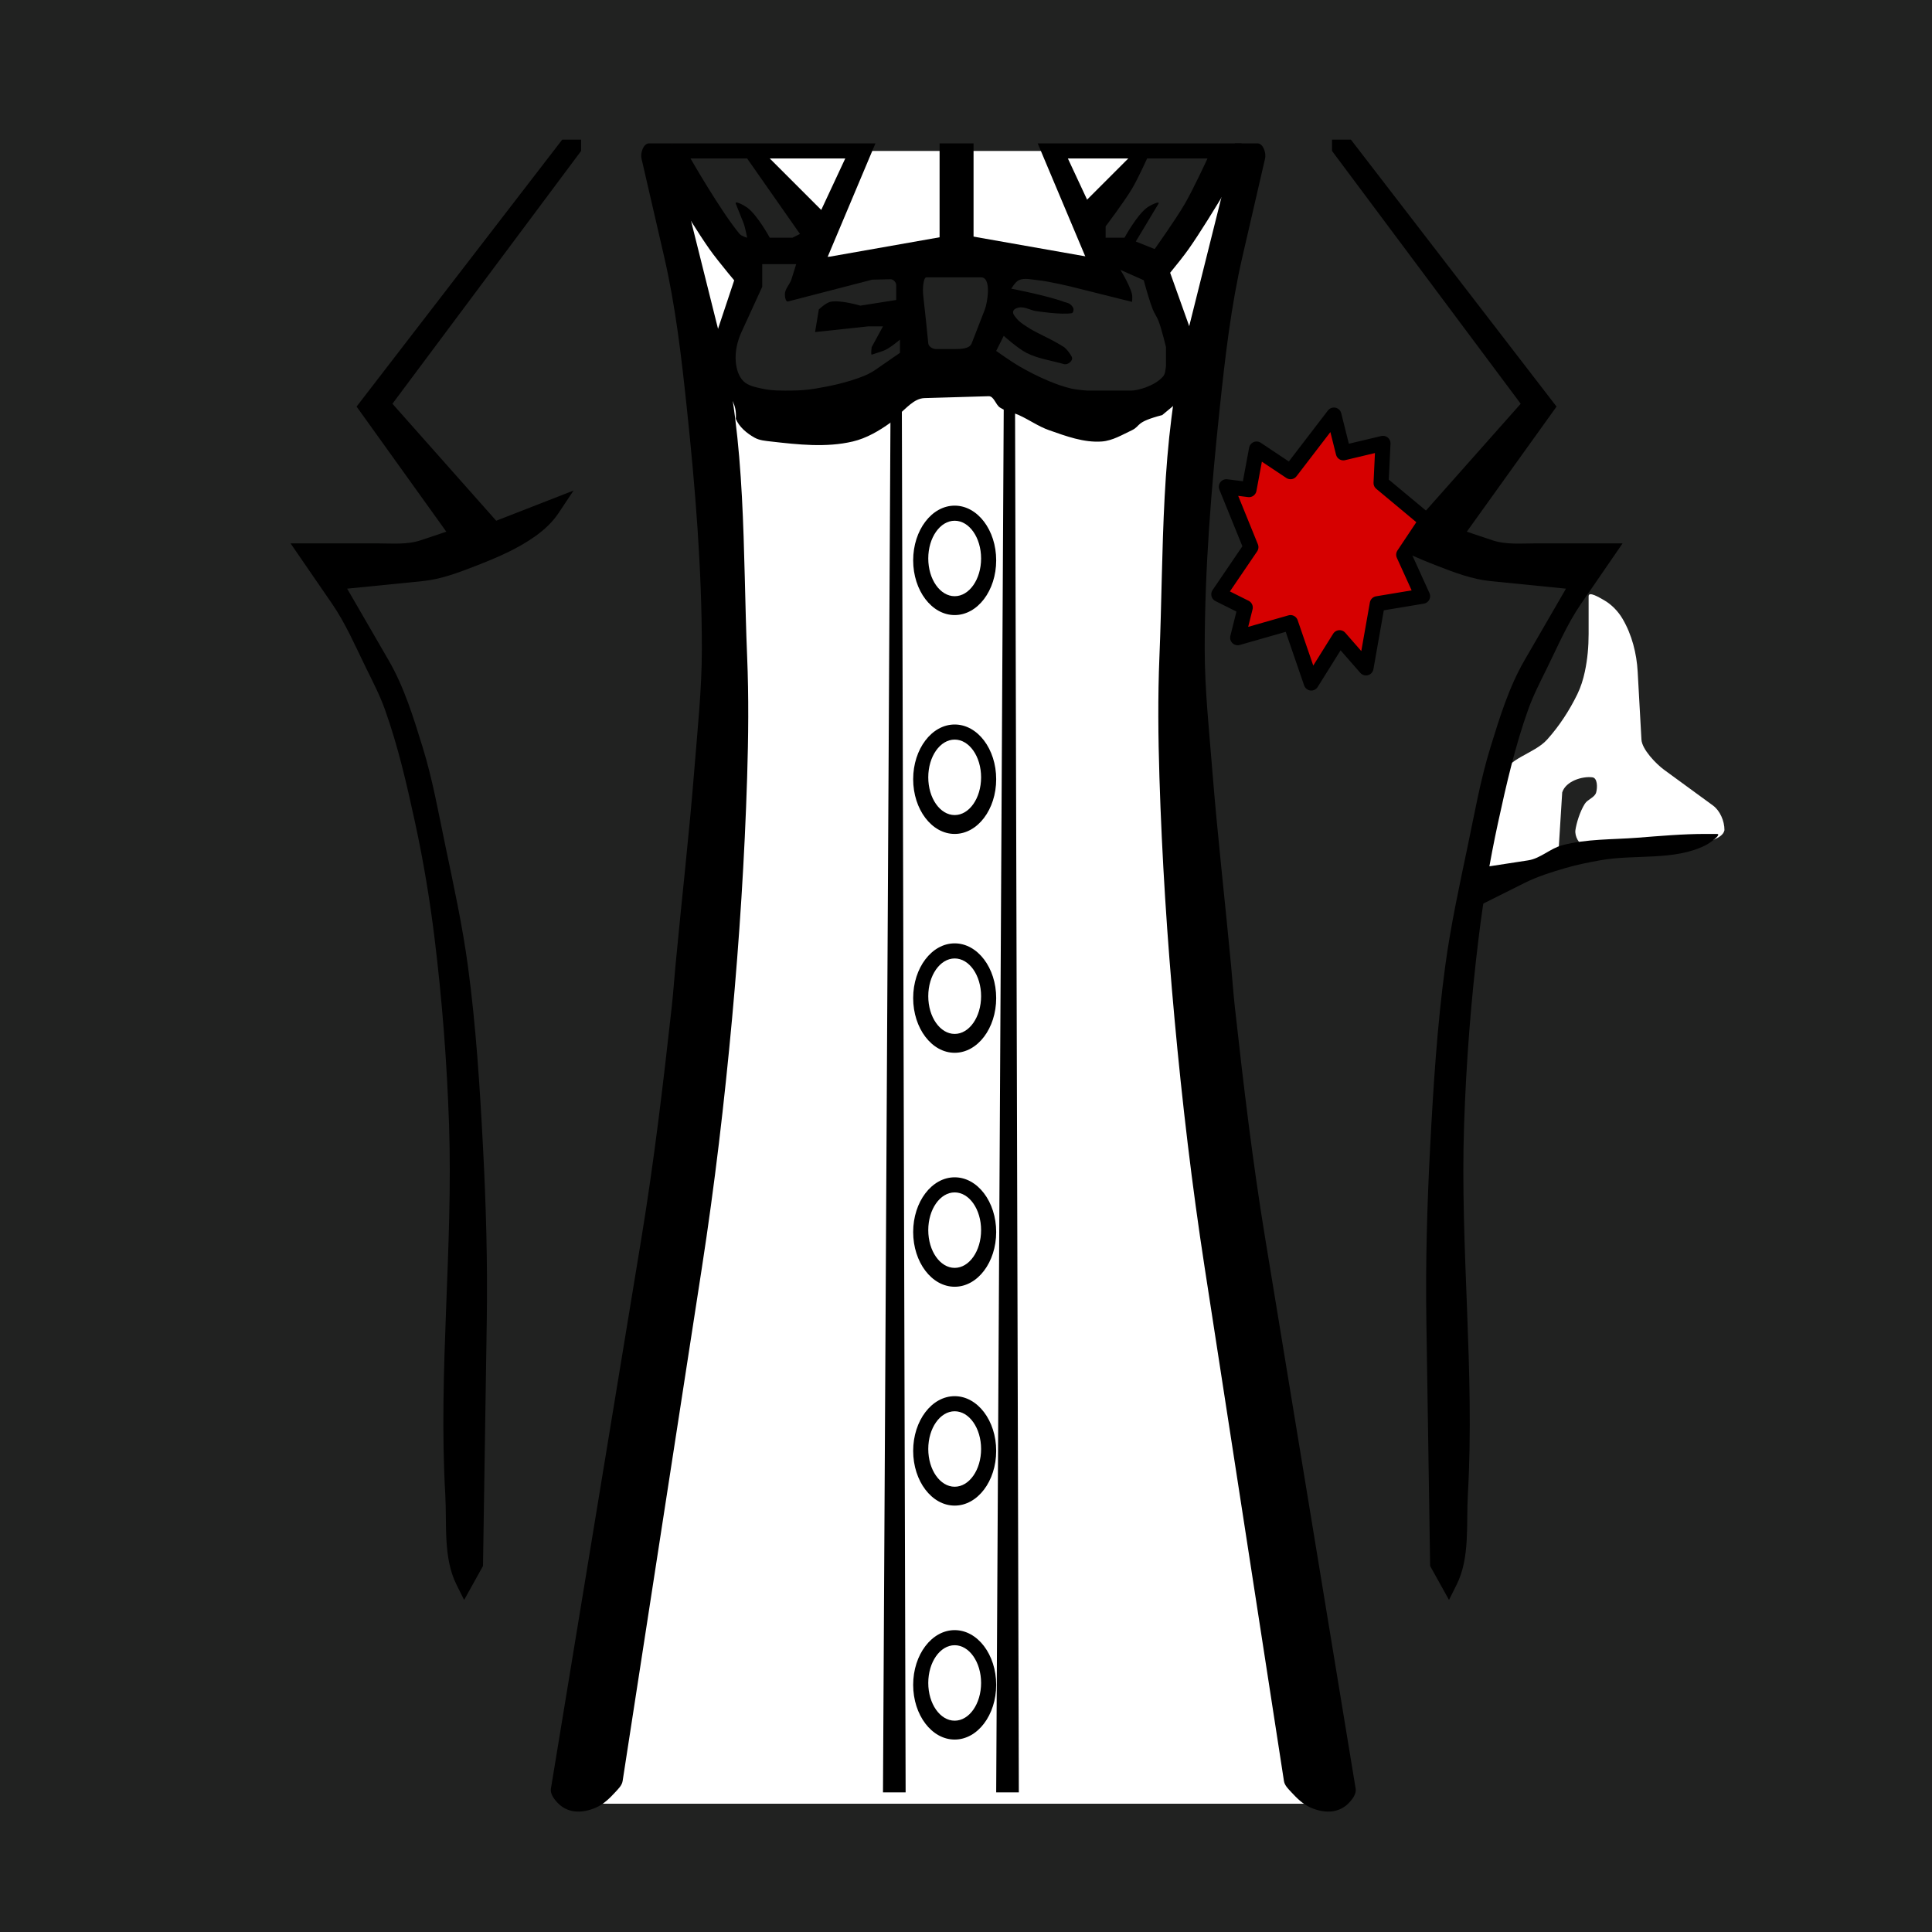 <?xml version="1.0" encoding="UTF-8" standalone="no"?>
<!-- Created with Inkscape (http://www.inkscape.org/) -->

<svg
   width="512px"
   height="512px"
   viewBox="0 0 512 512"
   version="1.1"
   id="SVGRoot"
   sodipodi:docname="Torso Front Lucius Fox.svg"
   xml:space="preserve"
   inkscape:version="1.2.2 (b0a8486541, 2022-12-01)"
   inkscape:export-filename="Torso Front Lucius Fox.png"
   inkscape:export-xdpi="96"
   inkscape:export-ydpi="96"
   xmlns:inkscape="http://www.inkscape.org/namespaces/inkscape"
   xmlns:sodipodi="http://sodipodi.sourceforge.net/DTD/sodipodi-0.dtd"
   xmlns="http://www.w3.org/2000/svg"
   xmlns:svg="http://www.w3.org/2000/svg"><sodipodi:namedview
     id="namedview137"
     pagecolor="#ffffff"
     bordercolor="#000000"
     borderopacity="0.25"
     inkscape:showpageshadow="2"
     inkscape:pageopacity="0.0"
     inkscape:pagecheckerboard="0"
     inkscape:deskcolor="#d1d1d1"
     inkscape:document-units="px"
     showgrid="false"
     inkscape:zoom="1.4142136"
     inkscape:cx="252.43712"
     inkscape:cy="275.06454"
     inkscape:window-width="1912"
     inkscape:window-height="1011"
     inkscape:window-x="1924"
     inkscape:window-y="28"
     inkscape:window-maximized="0"
     inkscape:current-layer="layer1"
     showguides="true" /><defs
     id="defs132" /><g
     inkscape:label="Layer 1"
     inkscape:groupmode="layer"
     id="layer1"><rect
       style="display:inline;fill:#212221;stroke-width:34.131;stroke-linecap:round"
       id="rect432"
       width="512"
       height="512"
       x="0"
       y="0" /><path
       style="fill:#000000;stroke-width:4;stroke-linecap:round"
       d="m 149,37 h 5 v 3 l -50,67 27.5,31 20.5,-8 -4,6 c -1.569,2.353 -3.705,4.346 -6,6 -4.837,3.487 -10.443,5.838 -16,8 -4.523,1.759 -9.171,3.517 -14,4 l -20,2 11,19 c 4.125,7.125 6.568,15.135 9,23 2.628,8.497 4.18,17.294 6,26 2.221,10.623 4.547,21.245 6,32 2.149,15.911 3.158,31.967 4,48 0.804,15.316 1.236,30.665 1,46 l -1,65 -5,9 -2,-4 c -3.606,-7.211 -2.54,-15.951 -3,-24 -1.864,-32.615 2.103,-65.35 1,-98 -0.559,-16.544 -1.837,-33.082 -3.858,-49.512 C 113.883,238.259 112.187,228.072 110,218 c -2.196,-10.114 -4.513,-20.256 -8,-30 -1.357,-3.792 -3.224,-7.385 -5,-11 -2.828,-5.754 -5.368,-11.716 -9,-17 L 77,144 h 23 c 3.842,0 7.854,0.397 11.497,-0.824 l 6.782,-2.273 L 94.5,107.75 Z"
       id="path560"
       sodipodi:nodetypes="ccccccsaascsaaaasccsaaaaaascssccc" /><path
       style="display:inline;fill:#ffffff;stroke:none;stroke-width:6;stroke-linecap:round;stroke-linejoin:round;stroke-dasharray:none;stroke-opacity:1"
       d="m 392,232 21,-6 1,-16 c 0.959,-3.019 5.336,-4.337 8,-4 1.364,0.172 1.367,2.675 1,4 -0.378,1.363 -2.244,1.805 -3,3 -1.325,2.094 -2.247,5.205 -2.5,7 -0.219,1.557 0.966,4 2.5,4 h 16 c 6.719,0 16.035,0.536 20,-2.5 0.477,-0.365 0.897,-0.908 1,-1.5 0.008,-2.489 -1.217,-5.167 -3,-6.5 L 441,204 c -2.102,-1.536 -5.856,-5.401 -6,-8 l -1,-18 c -0.269,-4.846 -1.539,-9.817 -4,-14 -1.195,-2.031 -2.949,-3.839 -5,-5 -1.196,-0.677 -4,-2.374 -4,-1 v 10 c 0,3.399 -0.299,6.724 -1,10 -0.441,2.062 -1.074,4.106 -2,6 -2.112,4.319 -4.787,8.424 -8,12 -3.48,3.873 -10.829,4.927 -12,10 z"
       id="path3055"
       sodipodi:nodetypes="cccsaassssccsssaassaaasc" /><path
       style="display:inline;fill:#000000;stroke-width:4;stroke-linecap:round"
       d="m 358,37 h -5 v 3 l 50,67 -27.5,31 -20.5,-8 4,6 c 1.569,2.353 3.705,4.346 6,6 4.837,3.487 10.443,5.838 16,8 4.523,1.759 9.171,3.517 14,4 l 20,2 -11,19 c -4.125,7.125 -6.568,15.135 -9,23 -2.628,8.497 -4.18,17.294 -6,26 -2.221,10.623 -4.547,21.245 -6,32 -2.149,15.911 -3.158,31.967 -4,48 -0.804,15.316 -1.236,30.665 -1,46 l 1,65 5,9 2,-4 c 3.606,-7.211 2.54,-15.951 3,-24 1.864,-32.615 -2.103,-65.35 -1,-98 0.559,-16.544 1.837,-33.082 3.858,-49.512 C 393.117,238.259 394.813,228.072 397,218 c 2.196,-10.114 4.513,-20.256 8,-30 1.357,-3.792 3.224,-7.385 5,-11 2.828,-5.754 5.368,-11.716 9,-17 l 11,-16 h -23 c -3.842,0 -7.854,0.397 -11.497,-0.824 L 388.721,140.903 412.5,107.75 Z"
       id="path658"
       sodipodi:nodetypes="ccccccsaascsaaaasccsaaaaaascssccc" /><path
       style="display:inline;fill:#d60000;stroke:#000000;stroke-width:4;stroke-linecap:round;stroke-linejoin:round;stroke-dasharray:none;stroke-opacity:1"
       d="m 353.5,110 -11.5,15 -9,-6 -2,10.75 -6,-0.75 6.5,16 -8.5,12.5 7,3.5 -2,8 14,-4 5.5,16 7.5,-12 7,8 3,-17 12,-2 -5,-11 6,-9 -12,-10 0.5,-10.5 -10.5,2.5 z"
       id="path660"
       sodipodi:nodetypes="ccccccccccccccccccccc" /><path
       style="display:inline;fill:#ffffff;stroke:none;stroke-width:10;stroke-linecap:round;stroke-linejoin:round;stroke-dasharray:none;stroke-opacity:1"
       d="m 174,40 h 158 l -16,60 v 130 l 36,248 H 156 L 188,230 V 100 Z"
       id="path2928"
       sodipodi:nodetypes="ccccccccc" /><path
       style="fill:#000000;stroke:none;stroke-width:10;stroke-linecap:round;stroke-linejoin:round;stroke-dasharray:none;stroke-opacity:1"
       d="m 152,480 c -1.474,-0.222 -2.946,-0.946 -4,-2 -1.054,-1.054 -2.242,-2.529 -2,-4 l 24,-146 c 3.326,-20.236 5.738,-40.618 8,-61 0.406,-3.659 0.657,-7.334 1,-11 1.622,-17.338 3.623,-34.641 5,-52 0.845,-10.654 2,-21.313 2,-32 0,-21.375 -1.746,-42.744 -4,-64 -1.422,-13.407 -2.968,-26.863 -6,-40 l -6,-26 c -0.335,-1.453 0.509,-4 2,-4 h 6 l 13,52 c 6.815,27.258 5.832,55.927 7,84 0.443,10.657 0.333,21.339 0,32 -0.667,21.365 -2.046,42.715 -4,64 -2.025,22.068 -4.618,44.099 -8,66 l -21,136 c -0.183,1.188 -1.188,2.114 -2,3 -1.442,1.573 -3.051,3.13 -5,4 -1.851,0.827 -3.995,1.301 -6,1 z"
       id="path2897"
       sodipodi:nodetypes="aassaaaaassscsaaassaaa" /><path
       style="fill:#000000;stroke:none;stroke-width:10;stroke-linecap:round;stroke-linejoin:round;stroke-dasharray:none;stroke-opacity:1"
       d="m 178,38 h 54 l -16,38 -6,-4 14,-30 h -46 z"
       id="path2909"
       sodipodi:nodetypes="ccccccc" /><path
       style="fill:#000000;stroke:none;stroke-width:10;stroke-linecap:round;stroke-linejoin:round;stroke-dasharray:none;stroke-opacity:1"
       d="m 329,38 h -54 l 16,38 6,-4 -14,-30 h 46 z"
       id="path2911"
       sodipodi:nodetypes="ccccccc" /><path
       style="fill:#000000;stroke:none;stroke-width:10;stroke-linecap:round;stroke-linejoin:round;stroke-dasharray:none;stroke-opacity:1"
       d="m 353.261,480 c 1.474,-0.222 2.946,-0.946 4,-2 1.054,-1.054 2.242,-2.529 2,-4 l -24,-146 c -3.326,-20.236 -5.738,-40.618 -8,-61 -0.406,-3.659 -0.657,-7.334 -1,-11 -1.622,-17.338 -3.623,-34.641 -5,-52 -0.845,-10.654 -2,-21.313 -2,-32 0,-21.375 1.746,-42.744 4,-64 1.422,-13.407 2.968,-26.863 6,-40 l 6,-26 c 0.335,-1.453 -0.509,-4 -2,-4 h -6 l -13,52 c -6.815,27.258 -5.832,55.927 -7,84 -0.443,10.657 -0.333,21.339 0,32 0.667,21.365 2.046,42.715 4,64 2.025,22.068 4.618,44.099 8,66 l 21,136 c 0.183,1.188 1.188,2.114 2,3 1.442,1.573 3.051,3.13 5,4 1.851,0.827 3.995,1.301 6,1 z"
       id="path2913"
       sodipodi:nodetypes="aassaaaaassscsaaassaaa" /><path
       style="display:inline;fill:#000000;stroke:none;stroke-width:6;stroke-linecap:round;stroke-linejoin:round;stroke-dasharray:none;stroke-opacity:1"
       d="m 202,40 16,16 -4,12 -18,8 c 0,0 -5.543,-6.509 -8,-10 -5.856,-8.322 -16,-26 -16,-26 z"
       id="path2932"
       sodipodi:nodetypes="ccccacc" /><path
       style="display:inline;fill:#000000;stroke:none;stroke-width:6;stroke-linecap:round;stroke-linejoin:round;stroke-dasharray:none;stroke-opacity:1"
       d="m 190,88 6,-18 24,-2 34,-6 34,6 22,4 10,28 -12,10 c -7.304,1.902 -5.577,2.803 -8,4 -2.578,1.21 -5.16,2.79 -8,3 -4.76,0.352 -9.496,-1.42 -14,-3 -2.813,-0.987 -5.28,-2.779 -8,-4 -1.638,-0.735 -3.501,-1.012 -5,-2 -1.181,-0.779 -1.586,-3.042 -3,-3 l -17,0.5 c -2.773,0.082 -4.84,2.759 -7,4.5 -0.734,0.592 -1.235,1.449 -2,2 -3.023,2.179 -6.373,4.144 -10,5 -7.041,1.662 -14.516,0.825 -21.704,0 -1.461,-0.168 -3.011,-0.286 -4.296,-1 -2.06,-1.145 -4.098,-2.822 -5,-5 0.12,-2.045 -0.149,-3.356 -1,-5 z"
       id="path3096"
       sodipodi:nodetypes="cccccccccaaaassaaaaaccc" /><path
       style="display:inline;fill:#212221;stroke:none;stroke-width:6;stroke-linecap:round;stroke-linejoin:round;stroke-dasharray:none;stroke-opacity:1"
       d="m 211,70 h -9 v 6 l -5.5,12 c -1.13,2.466 -1.764,5.3 -1.5,8 0.175,1.787 0.731,3.731 2,5 1.269,1.269 3.249,1.606 5,2 2.607,0.587 5.328,0.528 8,0.5 2.007,-0.021 4.02,-0.172 6,-0.5 4.068,-0.673 8.133,-1.569 12,-3 1.398,-0.517 2.774,-1.151 4,-2 l 6.5,-4.5 V 90 c 0,0 -2.79,2.43 -4.5,3 l -3,1 c -0.267,-0.095 0,-2 0,-2 l 3,-5.5 h -4 l -14,1.5 1,-6 c 0,0 1.83,-1.724 3,-2 2.616,-0.617 8,1 8,1 l 9.5,-1.5 v -4 c 0,-0.707 -0.793,-1.517 -1.5,-1.5 l -4.854,0.114 -22.292,5.771 C 208.186,80.059 208.004,78.69 208,78 c -0.009,-1.455 1.316,-2.611 1.75,-4 z"
       id="path3098"
       sodipodi:nodetypes="cccsaaaaaasccsccccccaccsscsasc" /><path
       style="fill:#212221;stroke-width:6;stroke-linecap:round;stroke-linejoin:round"
       d="m 296,70 h 6 c 0,0 1.979,8.121 3.5,12 0.408,1.041 1.095,1.958 1.5,3 0.88,2.262 2,7 2,7 v 5 c -0.189,1.045 -0.097,2.177 -1,3 -2.084,2.283 -6.556,3.5 -8,3.5 h -12 c 0,0 -2.69,-0.203 -4,-0.5 -2.056,-0.466 -4.052,-1.193 -6,-2 -2.754,-1.141 -5.421,-2.504 -8,-4 -2.079,-1.206 -6,-4 -6,-4 l 2,-4 c 0,0 3.768,3.373 6,4.5 3.107,1.568 6.216,1.948 10,3 1.011,0.281 2.562,-0.984 2,-2 -0.938,-1.698 -2,-2.5 -2,-2.5 -4.453,-2.795 -6.836,-3.387 -10,-5.5 -0.887,-0.593 -1.829,-1.17 -2.5,-2 -0.469,-0.58 -1.191,-1.28 -1,-2 0.154,-0.581 0.91,-0.883 1.5,-1 1.667,-0.33 3.303,0.906 5,1 0,0 6.224,0.963 9,0.5 0.368,-0.061 0.5,-0.627 0.5,-1 0,-0.373 -0.251,-0.723 -0.5,-1 -0.704,-0.785 -1.301,-0.741 -2,-1 -4.511,-1.669 -14,-3.5 -14,-3.5 0,0 1.085,-1.839 2,-2.25 1.52,-0.683 3.341,-0.16 5,0 3.042,0.293 9,1.75 9,1.75 l 16,4 c 0,0 0.153,-1.351 0,-2 -0.685,-2.902 -4,-8 -4,-8 z"
       id="path407"
       sodipodi:nodetypes="ccaacccscaaaccasssaaaassasacaaccac" /><path
       style="display:inline;fill:#000000;stroke:none;stroke-width:6;stroke-linecap:round;stroke-linejoin:round;stroke-dasharray:none;stroke-opacity:1"
       d="m 301,40 -16,16 4,12 18,8 c 0,0 5.543,-6.509 8,-10 5.856,-8.322 16,-26 16,-26 z"
       id="path2934"
       sodipodi:nodetypes="ccccacc" /><path
       style="fill:#000000;stroke:none;stroke-width:6;stroke-linecap:round;stroke-linejoin:round;stroke-dasharray:none;stroke-opacity:1"
       d="m 249,38 h 9 v 28 h -9 z"
       id="path2936"
       sodipodi:nodetypes="ccccc" /><path
       style="display:inline;fill:#212221;stroke:none;stroke-width:6;stroke-linecap:round;stroke-linejoin:round;stroke-dasharray:none;stroke-opacity:1"
       d="M 212,62 198,42 h -15 c 0,0 7.95,13.909 13,20 0.476,0.574 2,1 2,1 0,0 -0.49,-2.724 -1,-4 l -2,-5 c -0.391,-0.979 2.145,0.384 3,1 2.704,1.949 6,8 6,8 h 6 z"
       id="path2938"
       sodipodi:nodetypes="cccscssaccc" /><path
       style="fill:#212221;stroke:none;stroke-width:6;stroke-linecap:round;stroke-linejoin:round;stroke-dasharray:none;stroke-opacity:1"
       d="m 293,60 c 0,0 4.918,-6.504 7,-10 1.526,-2.561 4,-8 4,-8 h 16 c 0,0 -3.755,8.132 -6,12 -2.413,4.158 -8,12 -8,12 l -5,-2 6,-10 c 0.523,-0.915 -2.145,0.384 -3,1 -2.704,1.949 -6,8 -6,8 h -5 z"
       id="path2940"
       sodipodi:nodetypes="caccacccaccc" /><path
       style="fill:#000000;stroke:none;stroke-width:6;stroke-linecap:round;stroke-linejoin:round;stroke-dasharray:none;stroke-opacity:1"
       d="m 239,108 h -3 l -2,367 h 6 z"
       id="path2942"
       sodipodi:nodetypes="ccccc" /><path
       style="fill:#000000;stroke:none;stroke-width:6;stroke-linecap:round;stroke-linejoin:round;stroke-dasharray:none;stroke-opacity:1"
       d="m 269,108 h -3 l -2,367 h 6 z"
       id="path2944"
       sodipodi:nodetypes="ccccc" /><ellipse
       style="display:inline;fill:#000000;stroke:none;stroke-width:7.095;stroke-linecap:round;stroke-linejoin:round;stroke-dasharray:none;stroke-opacity:1"
       id="path2998"
       cx="253"
       cy="148.5"
       rx="11"
       ry="14.5" /><ellipse
       style="fill:#ffffff;stroke:none;stroke-width:4.7;stroke-linecap:round;stroke-linejoin:round;stroke-dasharray:none;stroke-opacity:1"
       id="ellipse3000"
       cx="253"
       cy="148"
       rx="7"
       ry="10" /><ellipse
       style="display:inline;fill:#000000;stroke:none;stroke-width:7.095;stroke-linecap:round;stroke-linejoin:round;stroke-dasharray:none;stroke-opacity:1"
       id="ellipse3002"
       cx="253"
       cy="206.5"
       rx="11"
       ry="14.5" /><ellipse
       style="fill:#ffffff;stroke:none;stroke-width:4.7;stroke-linecap:round;stroke-linejoin:round;stroke-dasharray:none;stroke-opacity:1"
       id="ellipse3004"
       cx="253"
       cy="206"
       rx="7"
       ry="10" /><ellipse
       style="display:inline;fill:#000000;stroke:none;stroke-width:7.095;stroke-linecap:round;stroke-linejoin:round;stroke-dasharray:none;stroke-opacity:1"
       id="ellipse3006"
       cx="253"
       cy="264.5"
       rx="11"
       ry="14.5" /><ellipse
       style="fill:#ffffff;stroke:none;stroke-width:4.7;stroke-linecap:round;stroke-linejoin:round;stroke-dasharray:none;stroke-opacity:1"
       id="ellipse3008"
       cx="253"
       cy="264"
       rx="7"
       ry="10" /><ellipse
       style="display:inline;fill:#000000;stroke:none;stroke-width:7.095;stroke-linecap:round;stroke-linejoin:round;stroke-dasharray:none;stroke-opacity:1"
       id="ellipse3010"
       cx="253"
       cy="326.5"
       rx="11"
       ry="14.5" /><ellipse
       style="fill:#ffffff;stroke:none;stroke-width:4.7;stroke-linecap:round;stroke-linejoin:round;stroke-dasharray:none;stroke-opacity:1"
       id="ellipse3012"
       cx="253"
       cy="326"
       rx="7"
       ry="10" /><ellipse
       style="display:inline;fill:#000000;stroke:none;stroke-width:7.095;stroke-linecap:round;stroke-linejoin:round;stroke-dasharray:none;stroke-opacity:1"
       id="ellipse3014"
       cx="253"
       cy="384.5"
       rx="11"
       ry="14.5" /><ellipse
       style="fill:#ffffff;stroke:none;stroke-width:4.7;stroke-linecap:round;stroke-linejoin:round;stroke-dasharray:none;stroke-opacity:1"
       id="ellipse3016"
       cx="253"
       cy="384"
       rx="7"
       ry="10" /><ellipse
       style="display:inline;fill:#000000;stroke:none;stroke-width:7.095;stroke-linecap:round;stroke-linejoin:round;stroke-dasharray:none;stroke-opacity:1"
       id="ellipse3018"
       cx="253"
       cy="446.5"
       rx="11"
       ry="14.5" /><ellipse
       style="fill:#ffffff;stroke:none;stroke-width:4.7;stroke-linecap:round;stroke-linejoin:round;stroke-dasharray:none;stroke-opacity:1"
       id="ellipse3020"
       cx="253"
       cy="446"
       rx="7"
       ry="10" /><path
       style="display:inline;fill:#000000;stroke:none;stroke-width:6;stroke-linecap:round;stroke-linejoin:round;stroke-dasharray:none;stroke-opacity:1"
       d="m 392,230 13,-2 c 3.245,-0.499 5.827,-3.159 9,-4 6.477,-1.716 13.32,-1.481 20,-2 5.991,-0.466 11.991,-1 18,-1 h 3 c 1.414,0 -1.735,2.368 -3,3 -8.433,4.216 -18.725,2.309 -28,4 -3.023,0.551 -6.05,1.14 -9,2 -3.746,1.092 -7.51,2.255 -11,4 l -12,6 z"
       id="path3059"
       sodipodi:nodetypes="csaassaaascc" /><path
       style="fill:#212221;stroke:none;stroke-width:6;stroke-linecap:round;stroke-linejoin:round;stroke-dasharray:none;stroke-opacity:1"
       d="M 245.5,73.5 H 260 c 2.853,0 1.657,6.81 1,8.5 l -3.5,9 c -0.573,1.474 -2.919,1.5 -4.5,1.5 h -5 c -0.833,0 -1.917,-0.671 -2,-1.5 l -0.5,-5 -0.847,-7.817 C 244.482,76.606 244.675,73.5 245.5,73.5 Z"
       id="path3202"
       sodipodi:nodetypes="ssssssscss" /></g></svg>
